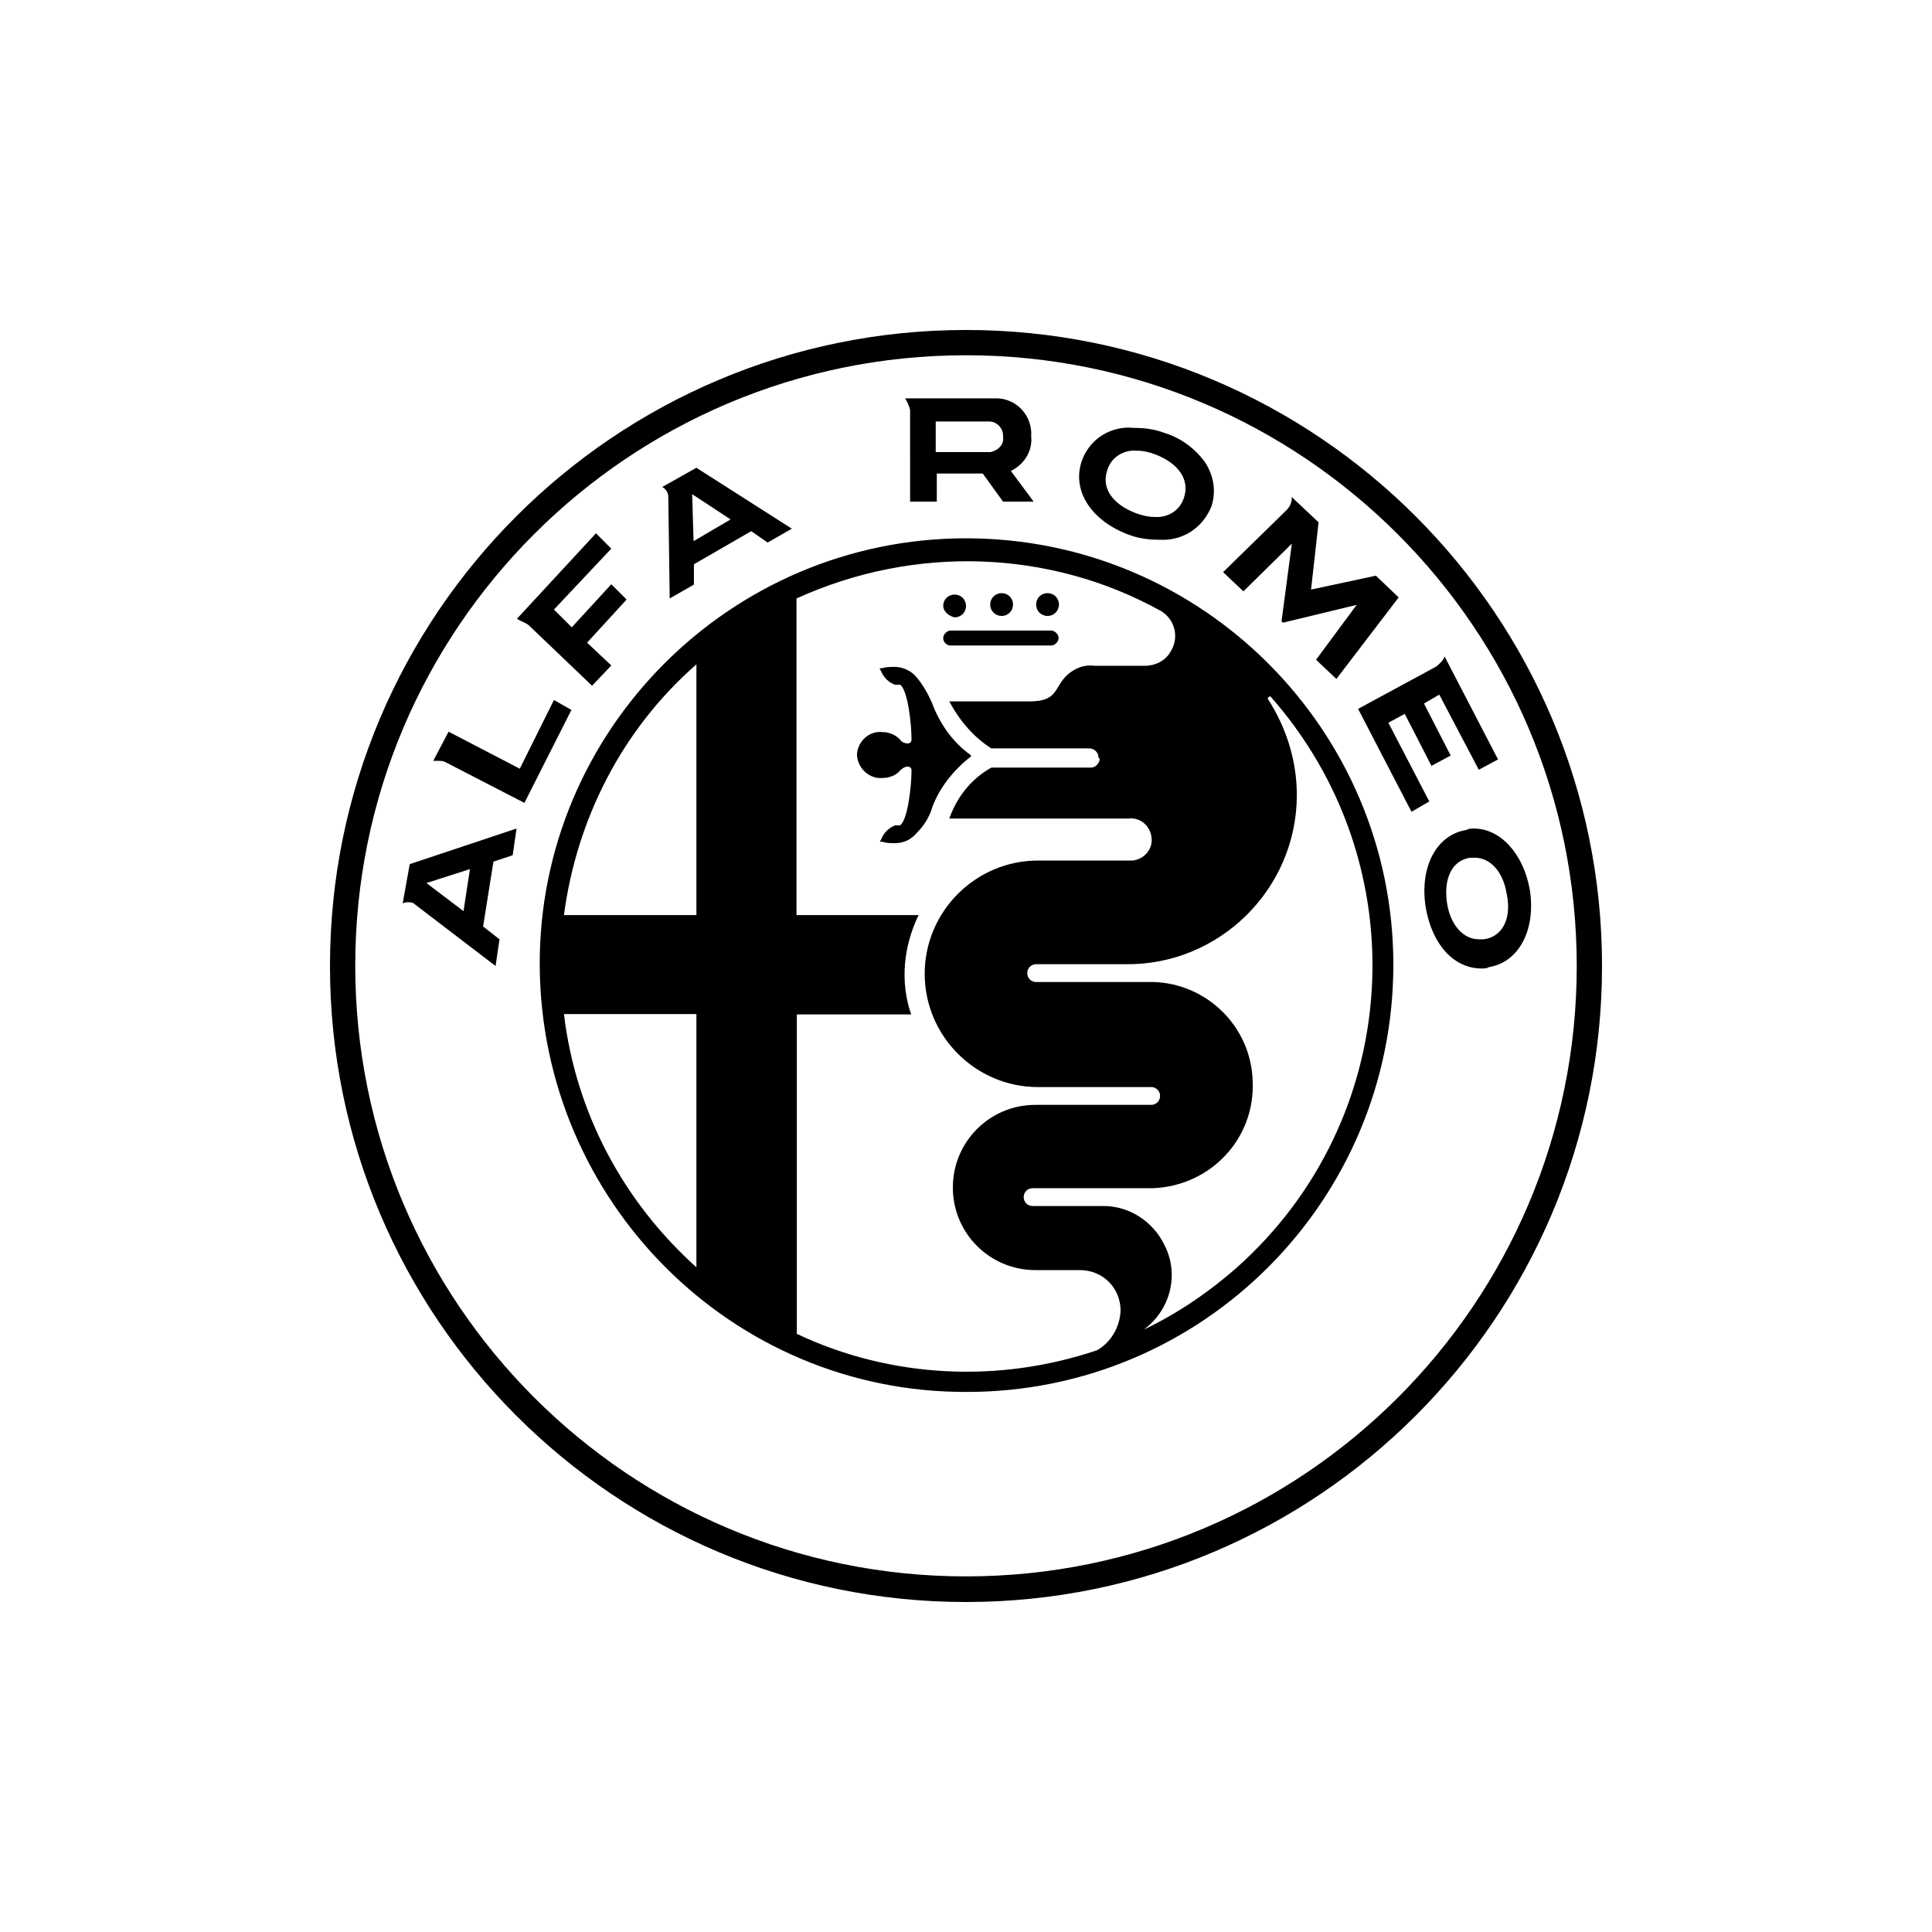 <?xml version="1.0" encoding="utf-8"?>
<!-- Generator: Adobe Illustrator 16.0.0, SVG Export Plug-In . SVG Version: 6.00 Build 0)  -->
<!DOCTYPE svg PUBLIC "-//W3C//DTD SVG 1.1//EN" "http://www.w3.org/Graphics/SVG/1.1/DTD/svg11.dtd">
<svg version="1.1" id="Layer_1" xmlns="http://www.w3.org/2000/svg" xmlns:xlink="http://www.w3.org/1999/xlink" x="0px" y="0px"
	 width="200px" height="200px" viewBox="0 0 200 200" enable-background="new 0 0 200 200" xml:space="preserve">
<g>
	<path d="M54.693,64.683l6.599,6.305l1.99-2.101l-2.507-2.36l4.092-4.461l-1.585-1.585l-4.093,4.461l-1.844-1.843l5.937-6.305
		l-1.586-1.586l-8.185,8.849C53.918,64.314,54.324,64.426,54.693,64.683L54.693,64.683z M69.181,51.412L69.181,51.412l0.147,10.543
		l2.507-1.438v-2.103l5.935-3.428l1.696,1.181l2.507-1.438l-9.881-6.305l-3.538,1.99C68.924,50.6,69.181,51.006,69.181,51.412z
		 M75.632,53.771l-3.834,2.25l-0.146-4.867L75.632,53.771z M94.212,51.928h2.765v-2.912h4.755l2.103,2.912h3.171l-2.36-3.172
		l0.26-0.146c1.178-0.664,1.99-1.99,1.843-3.428c0.147-2.101-1.438-3.834-3.43-3.944c-0.146,0-0.257,0-0.516,0h-8.553h-0.553
		c0.257,0.404,0.405,0.774,0.516,1.181V51.928z M102.396,43.633L102.396,43.633c0.774,0,1.438,0.663,1.438,1.438v0.147
		c0.147,0.773-0.517,1.438-1.327,1.584c-0.146,0-0.146,0-0.259,0h-5.382v-3.17H102.396z M158.358,92.074
		c-0.664-3.688-3.023-6.305-5.788-6.305c-0.259,0-0.517,0-0.775,0.147c-3.171,0.517-4.865,3.944-4.202,8.038
		c0.664,3.834,2.912,6.304,5.788,6.304c0.258,0,0.517,0,0.774-0.148C157.289,99.594,159.021,96.166,158.358,92.074z M153.602,97.235
		c-0.147,0-0.404,0-0.517,0c-1.584,0-2.911-1.437-3.28-3.687c-0.404-2.617,0.516-4.461,2.359-4.756c0.147,0,0.406,0,0.517,0
		c1.584,0,2.911,1.438,3.281,3.686C156.515,94.986,155.592,96.977,153.602,97.235z M133.731,56.277l-1.068,8.037l0.147,0.148
		l7.631-1.844l-4.203,5.678l2.103,1.99l6.449-8.442l-2.358-2.249l-6.71,1.438l0.775-6.967l-2.507-2.359l0,0l-0.259-0.258
		c0,0.515-0.147,0.921-0.515,1.327l-6.601,6.451l2.103,1.991L133.731,56.277z M116.848,55.357c1.069,0.404,2.103,0.516,3.17,0.516
		l0,0c2.36,0.147,4.461-1.18,5.382-3.43c0.517-1.584,0.259-3.17-0.663-4.607c-1.068-1.438-2.506-2.508-4.202-3.023
		c-1.069-0.404-2.103-0.517-3.171-0.517c-2.359-0.257-4.607,1.18-5.381,3.43C110.949,50.747,112.903,53.881,116.848,55.357z
		 M114.636,48.646c0.404-1.327,1.695-2.102,3.023-1.99c0.662,0,1.325,0.146,1.991,0.406c2.358,0.92,3.538,2.617,2.911,4.461
		c-0.406,1.326-1.696,2.1-3.023,1.99c-0.663,0-1.327-0.149-1.99-0.406C115.15,52.186,113.973,50.49,114.636,48.646z M100,34.159
		c-36.35,0-65.841,29.493-65.841,65.841c0,36.35,29.491,65.84,65.841,65.84c36.349,0,65.841-29.49,65.841-65.84
		C165.841,63.652,136.349,34.159,100,34.159z M100,163.187c-34.911,0-63.225-28.313-63.225-63.224
		c0-34.91,28.349-63.187,63.225-63.187c34.874,0,63.224,28.313,63.224,63.224C163.224,134.91,134.911,163.187,100,163.187z
		 M41.679,93.549c0.147-0.147,0.406-0.147,0.517-0.147c0.257,0,0.517,0,0.663,0.147l0,0L51.301,100l0.406-2.765l-1.696-1.327
		l1.069-6.711l1.99-0.662l0.406-2.766l-11.061,3.688L41.679,93.549z M48.646,89.972l-0.663,4.351l-3.834-2.911L48.646,89.972z
		 M100.406,78.396l0.147-0.147l0,0l-0.147-0.147c-1.844-1.326-3.171-3.28-3.946-5.381c-0.404-0.923-0.921-1.844-1.584-2.617
		c-0.517-0.664-1.438-1.07-2.25-1.07c-0.404,0-0.921,0-1.327,0.146h-0.257l0.146,0.26c0.258,0.664,0.774,1.178,1.438,1.438h0.147
		h0.406c0.773,0.516,1.18,3.944,1.18,5.678c0,0.257-0.147,0.404-0.406,0.404c-0.257,0-0.663-0.147-0.773-0.404
		c-0.517-0.517-1.181-0.775-1.844-0.775c-1.327-0.147-2.507,0.922-2.617,2.249v0.257c0.148,1.328,1.327,2.361,2.617,2.25
		c0.663,0,1.438-0.259,1.844-0.773c0.259-0.26,0.517-0.406,0.773-0.406c0.259,0,0.406,0.146,0.406,0.406
		c0,1.695-0.406,5.125-1.18,5.676h-0.517c-0.664,0.26-1.179,0.775-1.438,1.439l-0.147,0.257h0.258
		c0.406,0.147,0.923,0.147,1.327,0.147c0.923,0,1.696-0.404,2.25-1.068c0.773-0.775,1.326-1.696,1.584-2.617
		C97.235,81.566,98.71,79.723,100.406,78.396L100.406,78.396z M98.82,63.909c0.663,0,1.18-0.517,1.18-1.181
		c0-0.663-0.517-1.18-1.18-1.18c-0.664,0-1.18,0.517-1.18,1.18l0,0C97.641,63.246,98.156,63.762,98.82,63.909L98.82,63.909z
		 M98.414,66.82h10.396c0.406,0,0.775-0.404,0.775-0.773c0-0.404-0.406-0.773-0.775-0.773H98.414c-0.404,0-0.773,0.406-0.773,0.773
		C97.641,66.526,98.046,66.82,98.414,66.82z M100,55.725c-24.368,0-44.238,19.87-44.128,44.238
		c0.148,24.368,19.87,44.238,44.238,44.129c24.368,0,44.129-19.761,44.129-44.238C144.239,75.632,124.516,55.725,100,55.725
		L100,55.725z M72.092,131.189c-7.629-6.858-12.496-16.076-13.713-26.213h13.713V131.189z M72.092,94.729H58.379
		c1.327-9.991,6.045-19.244,13.713-25.953V94.729z M113.566,139.777c-10.139,3.428-21.345,2.912-31.077-1.696v-33.067h11.833
		c-1.18-3.43-0.773-7.115,0.774-10.285H82.453V61.955c12.127-5.53,26.21-5.124,37.785,1.327l0,0
		c1.439,0.921,1.844,2.765,0.923,4.202c-0.517,0.922-1.586,1.438-2.617,1.438h-5.271c-1.07-0.147-1.99,0.257-2.767,0.921
		c-1.438,1.327-0.921,2.766-3.944,2.766h-8.295c1.07,1.991,2.508,3.686,4.351,4.865h10.139c0.404,0,0.773,0.258,0.921,0.664
		c0,0.146,0,0.258,0.148,0.406v0.146c-0.148,0.518-0.516,0.774-0.922,0.774h-10.286c-2.101,1.181-3.54,3.023-4.351,5.271h18.581
		c1.18-0.147,2.249,0.775,2.359,1.99c0.147,1.181-0.775,2.25-1.99,2.36c-0.147,0-0.26,0-0.406,0h-9.363
		c-6.453,0-11.724,5.271-11.724,11.723s5.271,11.725,11.724,11.725h11.724c0.516,0,0.92,0.404,0.92,0.92
		c0,0.518-0.404,0.922-0.92,0.922l0,0h-11.982c-4.755,0-8.552,3.834-8.552,8.554c0,4.755,3.834,8.552,8.552,8.552h4.608
		c2.359,0,4.203,1.844,4.203,4.202C115.927,137.381,115.004,138.967,113.566,139.777L113.566,139.777z M131.483,72.057
		L131.483,72.057c15.409,17.4,13.825,43.869-3.54,59.242c-3.169,2.765-6.709,5.125-10.653,6.855l-0.146,0.149l0,0h0.146
		c3.538-1.696,5.015-5.937,3.281-9.364c-1.181-2.508-3.688-4.092-6.305-4.092h-7.372c-0.517,0-0.923-0.406-0.923-0.923
		s0.406-0.921,0.923-0.921h12.496c5.938-0.259,10.543-5.124,10.286-11.059c-0.147-5.678-4.755-10.139-10.286-10.285h-12.129
		c-0.515,0-0.921-0.406-0.921-0.924c0-0.516,0.406-0.92,0.921-0.92h9.216c9.734,0.146,17.77-7.779,17.77-17.511
		c0-3.54-1.069-6.968-3.023-9.991l0,0l0,0C131.224,72.203,131.334,72.203,131.483,72.057
		C131.334,72.057,131.334,72.057,131.483,72.057C131.483,72.203,131.334,72.057,131.483,72.057L131.483,72.057z M103.688,63.762
		c0.663,0,1.178-0.516,1.178-1.18s-0.515-1.18-1.178-1.18c-0.664,0-1.181,0.516-1.181,1.18l0,0
		C102.507,63.246,103.023,63.762,103.688,63.762L103.688,63.762z M143.723,74.821l1.696-0.921l2.765,5.381l1.99-1.068l-2.765-5.383
		l1.585-0.922l4.091,7.778l1.992-1.067l-5.53-10.656c-0.146,0.406-0.517,0.774-0.923,1.07l-8.035,4.351l5.53,10.653l1.842-1.068
		L143.723,74.821z M57.346,72.461l-3.538,7.115l-7.372-3.834l-1.586,3.023c0.146,0,0.406,0,0.517,0c0.257,0,0.516,0,0.773,0.146
		l8.147,4.204l4.865-9.622L57.346,72.461z M108.442,63.762c0.663,0,1.18-0.516,1.18-1.18s-0.517-1.18-1.18-1.18l0,0
		c-0.664,0-1.181,0.516-1.181,1.18S107.778,63.762,108.442,63.762L108.442,63.762z"/>
</g>
</svg>
